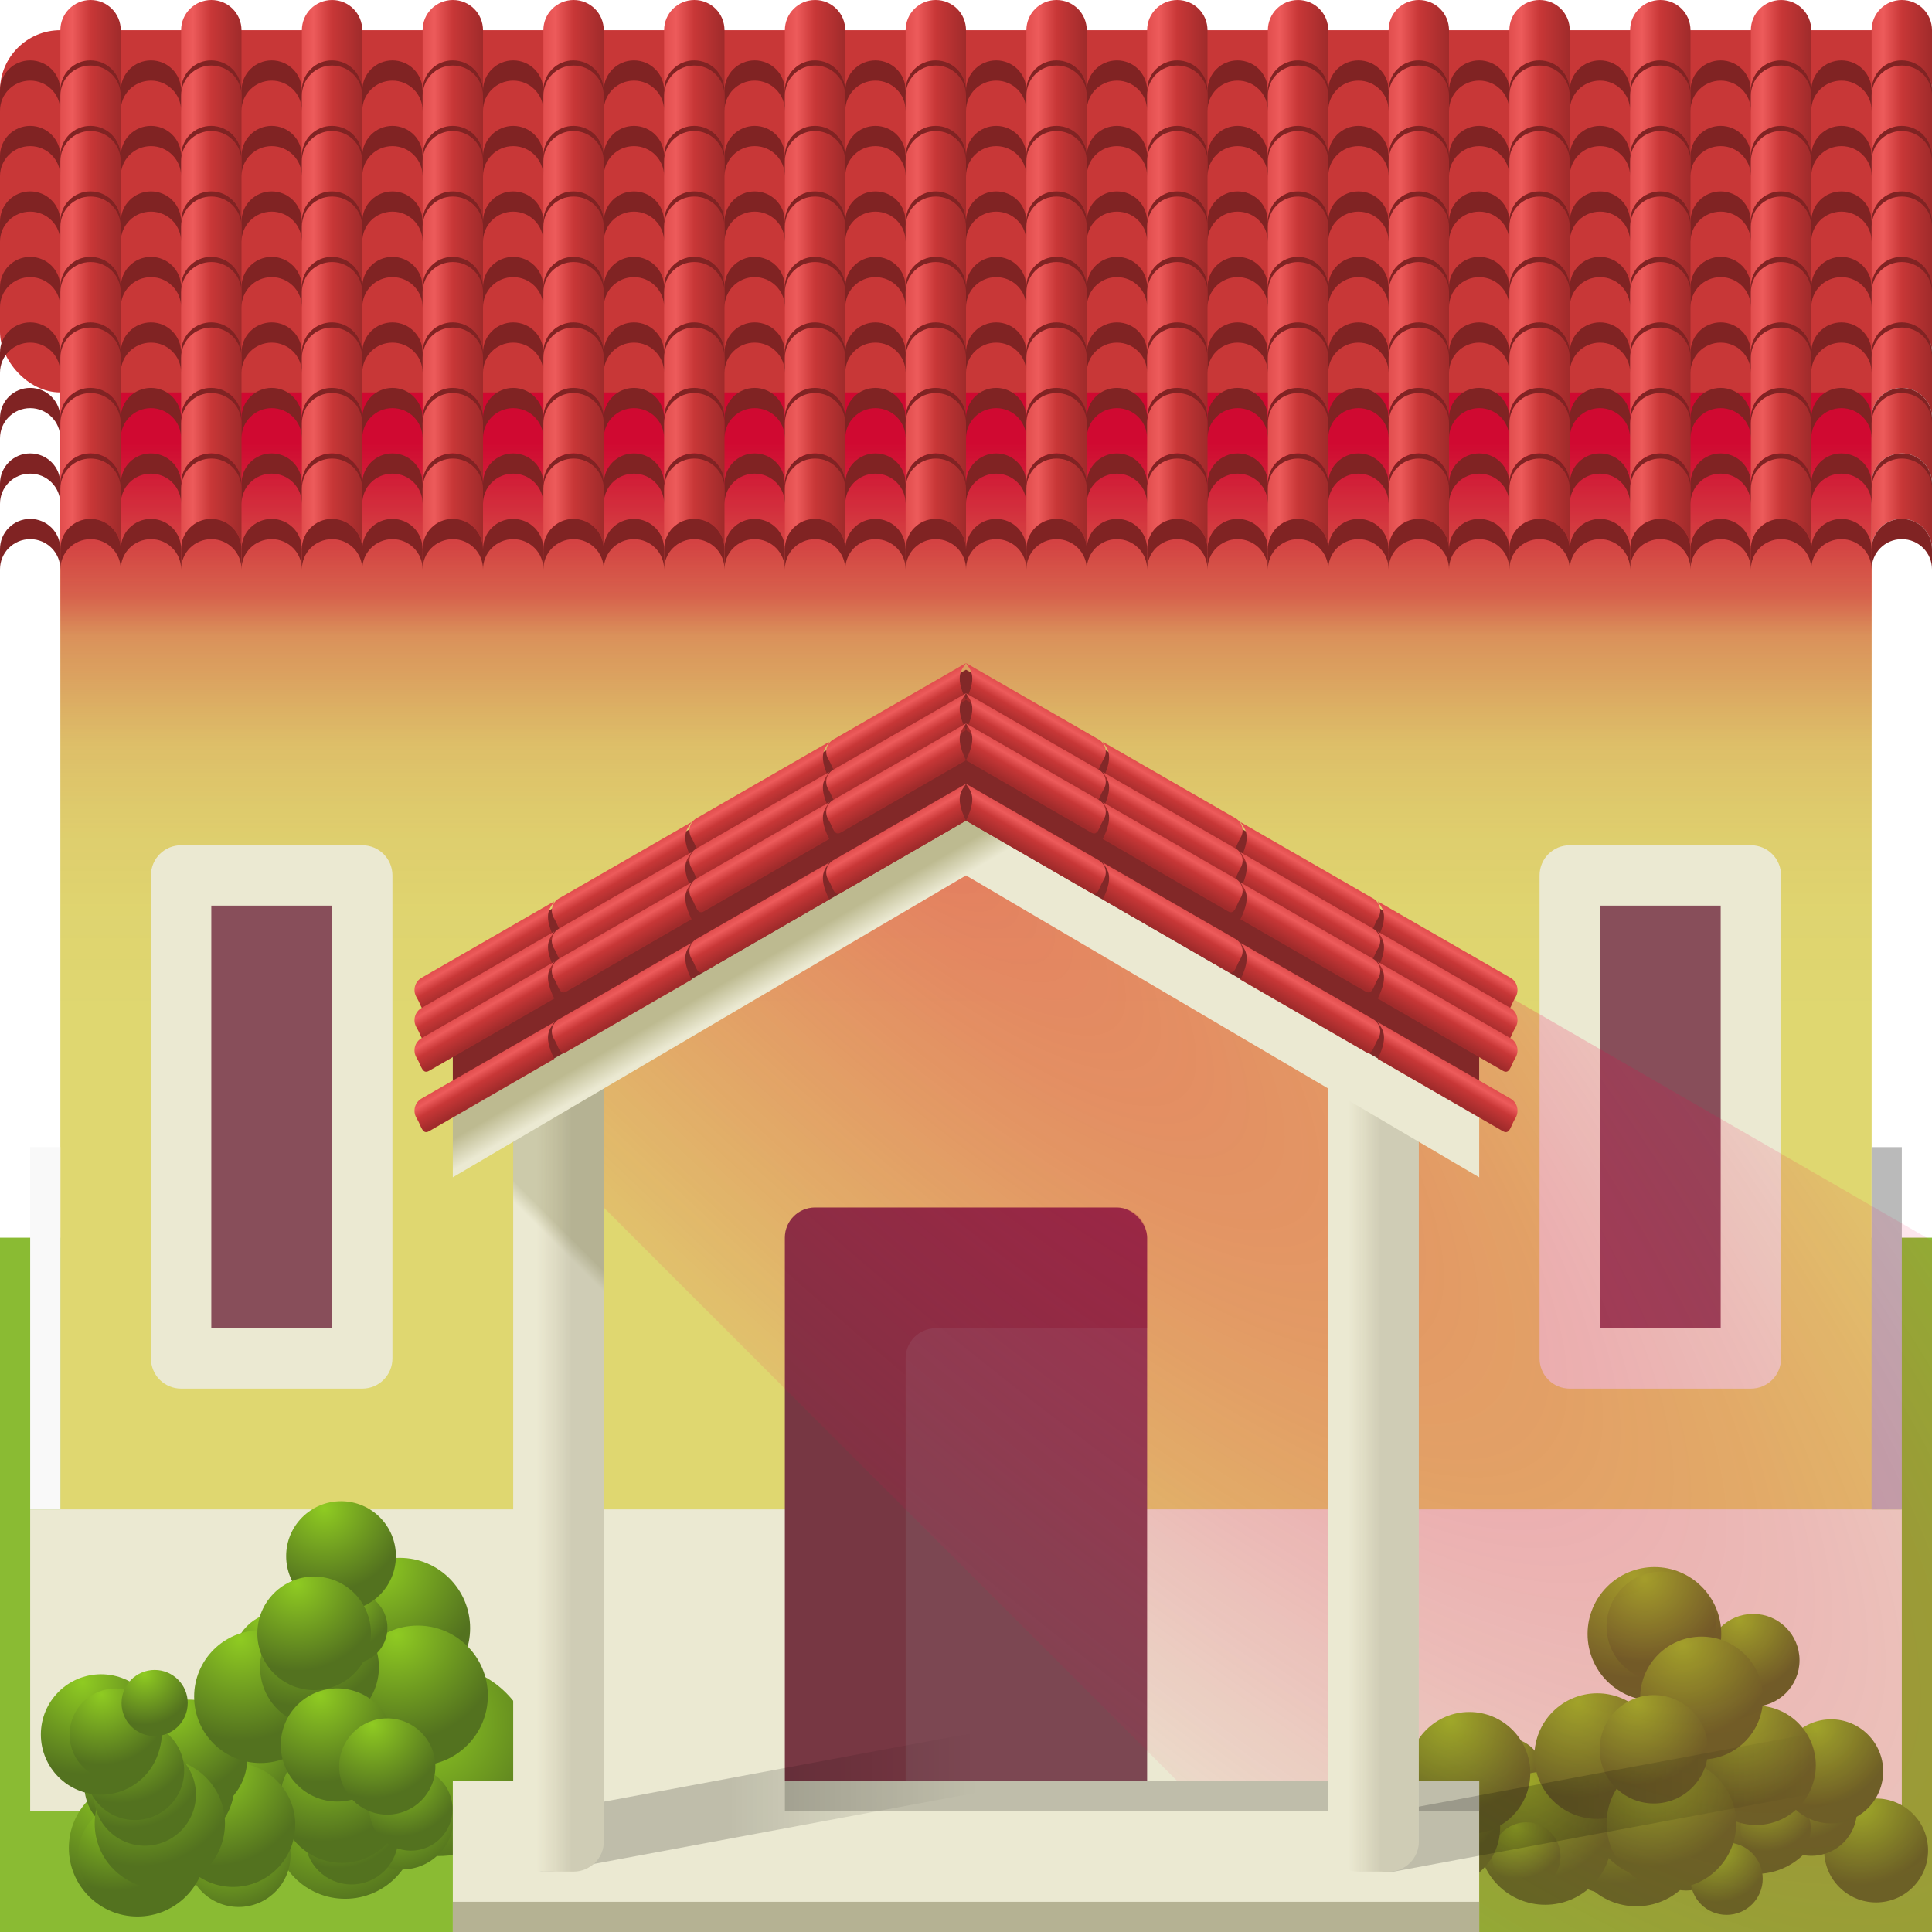 <?xml version="1.0" encoding="UTF-8"?>
<!-- Created with Inkscape (http://www.inkscape.org/) -->
<svg width="64" height="64" version="1.1" xmlns="http://www.w3.org/2000/svg" xmlns:cc="http://creativecommons.org/ns#" xmlns:dc="http://purl.org/dc/elements/1.1/" xmlns:rdf="http://www.w3.org/1999/02/22-rdf-syntax-ns#" xmlns:xlink="http://www.w3.org/1999/xlink">
	<defs>
		<linearGradient id="n">
			<stop stop-color="#000000" stop-opacity=".189" offset="0"/>
			<stop stop-color="#000000" stop-opacity="0" offset="1"/>
		</linearGradient>
		<linearGradient id="d">
			<stop stop-color="#8fcb22" offset="0"/>
			<stop stop-color="#53721f" offset="1"/>
		</linearGradient>
		<linearGradient id="c">
			<stop stop-color="#a02b2b" offset="0"/>
			<stop stop-color="#c83737" offset=".496"/>
			<stop stop-color="#ed5b5b" offset=".798"/>
			<stop stop-color="#e14d4d" offset="1"/>
		</linearGradient>
		<linearGradient id="f" x1="32.559" x2="33.542" y1="15.559" y2="14.542" gradientUnits="userSpaceOnUse">
			<stop stop-color="#37321c" stop-opacity=".157" offset="0"/>
			<stop stop-color="#6d5524" stop-opacity="0" offset="1"/>
		</linearGradient>
		<linearGradient id="as" x1="2" x2="-.016" y1="2.4" y2="2.4" gradientUnits="userSpaceOnUse" xlink:href="#c"/>
		<linearGradient id="ar" x1="36.392" x2="36.392" y1="14.68" y2="33.682" gradientUnits="userSpaceOnUse">
			<stop stop-color="#d00931" offset="0"/>
			<stop stop-color="#d00931" stop-opacity=".569" offset=".267"/>
			<stop stop-color="#d00931" stop-opacity=".341" offset=".335"/>
			<stop stop-color="#d00931" stop-opacity=".123" offset=".521"/>
			<stop stop-color="#d00931" stop-opacity=".042" offset=".684"/>
			<stop stop-color="#d00931" stop-opacity=".012" offset=".832"/>
			<stop stop-color="#d00931" stop-opacity="0" offset="1"/>
		</linearGradient>
		<linearGradient id="aq" x1="35" x2="35" y1="30" y2="28" gradientTransform="matrix(-.866 .5 .25 .433 40.468 1.5)" gradientUnits="userSpaceOnUse" xlink:href="#c"/>
		<linearGradient id="ap" x1="35" x2="35" y1="30" y2="28" gradientTransform="matrix(-.866 .5 .25 .433 40.468 2.5)" gradientUnits="userSpaceOnUse" xlink:href="#c"/>
		<linearGradient id="m" x1="35" x2="35" y1="30" y2="28" gradientTransform="matrix(-.866 .5 .25 .433 40.468 3.5)" gradientUnits="userSpaceOnUse" xlink:href="#c"/>
		<linearGradient id="ao" x1="35" x2="35" y1="30" y2="28" gradientTransform="matrix(-.866 .5 .25 .433 54.108 -6.394)" gradientUnits="userSpaceOnUse" xlink:href="#c"/>
		<linearGradient id="an" x1="35" x2="35" y1="30" y2="28" gradientTransform="matrix(-.866 .5 .25 .433 54.108 -5.394)" gradientUnits="userSpaceOnUse" xlink:href="#c"/>
		<linearGradient id="l" x1="35" x2="35" y1="30" y2="28" gradientTransform="matrix(-.866 .5 .25 .433 54.108 -4.394)" gradientUnits="userSpaceOnUse" xlink:href="#c"/>
		<linearGradient id="am" x1="35" x2="35" y1="30" y2="28" gradientTransform="matrix(-.866 .5 .25 .433 49.575 -3.784)" gradientUnits="userSpaceOnUse" xlink:href="#c"/>
		<linearGradient id="al" x1="35" x2="35" y1="30" y2="28" gradientTransform="matrix(-.866 .5 .25 .433 49.575 -2.784)" gradientUnits="userSpaceOnUse" xlink:href="#c"/>
		<linearGradient id="k" x1="35" x2="35" y1="30" y2="28" gradientTransform="matrix(-.866 .5 .25 .433 49.575 -1.784)" gradientUnits="userSpaceOnUse" xlink:href="#c"/>
		<linearGradient id="ak" x1="35" x2="35" y1="30" y2="28" gradientTransform="matrix(-.866 .5 .25 .433 45.018 -1.127)" gradientUnits="userSpaceOnUse" xlink:href="#c"/>
		<linearGradient id="aj" x1="35" x2="35" y1="30" y2="28" gradientTransform="matrix(-.866 .5 .25 .433 45.018 -.127)" gradientUnits="userSpaceOnUse" xlink:href="#c"/>
		<linearGradient id="j" x1="35" x2="35" y1="30" y2="28" gradientTransform="matrix(-.866 .5 .25 .433 45.018 .873)" gradientUnits="userSpaceOnUse" xlink:href="#c"/>
		<linearGradient id="ai" x1="35" x2="35" y1="30" y2="28" gradientTransform="matrix(.866 .5 -.25 .433 25.532 1.5)" gradientUnits="userSpaceOnUse" xlink:href="#c"/>
		<linearGradient id="ah" x1="35" x2="35" y1="30" y2="28" gradientTransform="matrix(.866 .5 -.25 .433 25.532 2.5)" gradientUnits="userSpaceOnUse" xlink:href="#c"/>
		<linearGradient id="i" x1="35" x2="35" y1="30" y2="28" gradientTransform="matrix(.866 .5 -.25 .433 25.532 3.5)" gradientUnits="userSpaceOnUse" xlink:href="#c"/>
		<linearGradient id="ag" x1="35" x2="35" y1="30" y2="28" gradientTransform="matrix(.866 .5 -.25 .433 20.982 -1.127)" gradientUnits="userSpaceOnUse" xlink:href="#c"/>
		<linearGradient id="af" x1="35" x2="35" y1="30" y2="28" gradientTransform="matrix(.866 .5 -.25 .433 20.982 -.127)" gradientUnits="userSpaceOnUse" xlink:href="#c"/>
		<linearGradient id="h" x1="35" x2="35" y1="30" y2="28" gradientTransform="matrix(.866 .5 -.25 .433 20.982 .873)" gradientUnits="userSpaceOnUse" xlink:href="#c"/>
		<linearGradient id="ae" x1="35" x2="35" y1="30" y2="28" gradientTransform="matrix(.866 .5 -.25 .433 16.425 -3.784)" gradientUnits="userSpaceOnUse" xlink:href="#c"/>
		<linearGradient id="ad" x1="35" x2="35" y1="30" y2="28" gradientTransform="matrix(.866 .5 -.25 .433 16.425 -2.784)" gradientUnits="userSpaceOnUse" xlink:href="#c"/>
		<linearGradient id="g" x1="35" x2="35" y1="30" y2="28" gradientTransform="matrix(.866 .5 -.25 .433 16.425 -1.784)" gradientUnits="userSpaceOnUse" xlink:href="#c"/>
		<linearGradient id="ac" x1="35" x2="35" y1="30" y2="28" gradientTransform="matrix(.866 .5 -.25 .433 11.892 -6.394)" gradientUnits="userSpaceOnUse" xlink:href="#c"/>
		<linearGradient id="ab" x1="35" x2="35" y1="30" y2="28" gradientTransform="matrix(.866 .5 -.25 .433 11.892 -5.394)" gradientUnits="userSpaceOnUse" xlink:href="#c"/>
		<linearGradient id="e" x1="35" x2="35" y1="30" y2="28" gradientTransform="matrix(.866 .5 -.25 .433 11.892 -4.394)" gradientUnits="userSpaceOnUse" xlink:href="#c"/>
		<linearGradient id="aa" x1="20.246" x2="19.889" y1="41.331" y2="41.688" gradientUnits="userSpaceOnUse">
			<stop stop-color="#cccaaa" offset="0"/>
			<stop stop-color="#ebe9d2" offset="1"/>
		</linearGradient>
		<radialGradient id="t" cx="9.827" cy="59.408" r="2.29" gradientTransform="matrix(1.658 -.444 .444 1.658 -31.529 -36.427)" gradientUnits="userSpaceOnUse" xlink:href="#d"/>
		<radialGradient id="s" cx="9.827" cy="59.408" r="2.29" gradientTransform="matrix(2.037 -.546 .546 2.037 -38.51 -58.608)" gradientUnits="userSpaceOnUse" xlink:href="#d"/>
		<radialGradient id="r" cx="9.827" cy="59.408" r="2.29" gradientTransform="matrix(1.513 -.405 .405 1.513 -27.967 -26.311)" gradientUnits="userSpaceOnUse" xlink:href="#d"/>
		<radialGradient id="q" cx="9.827" cy="59.408" r="2.29" gradientTransform="matrix(1.106 -.296 .296 1.106 -20.886 -2.022)" gradientUnits="userSpaceOnUse" xlink:href="#d"/>
		<radialGradient id="p" cx="9.827" cy="59.408" r="2.29" gradientTransform="matrix(1.106 -.296 .296 1.106 -15.475 -3.264)" gradientUnits="userSpaceOnUse" xlink:href="#d"/>
		<radialGradient id="o" cx="9.852" cy="58.677" r="2.29" gradientTransform="matrix(1.106 -.296 .296 1.106 -20.548 -4.558)" gradientUnits="userSpaceOnUse" xlink:href="#d"/>
		<linearGradient id="z" x1="19.935" x2="18.768" y1="42.676" y2="42.676" gradientUnits="userSpaceOnUse" xlink:href="#f"/>
		<linearGradient id="x" x1="22" x2="27" y1="62" y2="62" gradientTransform="matrix(1.654 -.308 0 1 -11.269 5.687)" gradientUnits="userSpaceOnUse" xlink:href="#n"/>
		<linearGradient id="w" x1="46.73" x2="45.649" y1="47.846" y2="47.846" gradientUnits="userSpaceOnUse" xlink:href="#f"/>
		<linearGradient id="v" x1="25.549" x2="26" y1="32.219" y2="33" gradientUnits="userSpaceOnUse">
			<stop stop-color="#bdba90" offset="0"/>
			<stop stop-color="#ebe9d2" offset="1"/>
		</linearGradient>
		<linearGradient id="y" x1="22" x2="27" y1="62" y2="62" gradientTransform="matrix(1.654 -.308 0 1 15.609 5.687)" gradientUnits="userSpaceOnUse" xlink:href="#n"/>
		<radialGradient id="u" cx="20.211" cy="24.858" r="28.247" gradientTransform="matrix(2.149 2.149 -.549 .549 -1.786 -33.067)" gradientUnits="userSpaceOnUse">
			<stop stop-color="#eb0048" stop-opacity=".42" offset="0"/>
			<stop stop-color="#ef004a" stop-opacity="0" offset="1"/>
		</radialGradient>
	</defs>
	<g id="a" transform="translate(-5,-1)">
		<path d="m1 1c-0.554 0-1 0.446-1 1v2c0-0.554 0.446-1 1-1s1 0.446 1 1v-2c0-0.554-0.446-1-1-1z" fill="url(#as)" style="paint-order:normal"/>
		<path d="m1 3c-0.554 0-1 0.446-1 1v0.67c0-0.554 0.446-1 1-1s1 0.446 1 1v-0.67c0-0.554-0.446-1-1-1z" fill="#802323" style="paint-order:normal"/>
	</g>
	<path d="m2 11h60v53h-60z" fill="#dfd770" style="paint-order:normal"/>
	<path d="m0 41h2v19h60v-19h2v23h-64z" fill="#8abb33" style="paint-order:normal"/>
	<path d="m2 11h60v53h-60z" fill="url(#ar)" style="paint-order:normal"/>
	<path d="m6 28h6c0.554 0 1 0.446 1 1v16c0 0.554-0.446 1-1 1h-6c-0.554 0-1-0.446-1-1v-16c0-0.554 0.446-1 1-1z" fill="#ebe9d2" style="paint-order:normal"/>
	<path d="m7 30h4v14h-4z" fill="#884e5a" style="paint-order:normal"/>
	<path d="m52 28h6c0.554 0 1 0.446 1 1v16c0 0.554-0.446 1-1 1h-6c-0.554 0-1-0.446-1-1v-16c0-0.554 0.446-1 1-1z" fill="#ebe9d2" style="paint-order:normal"/>
	<path d="m53 30h4v14h-4z" fill="#884e5a" style="paint-order:normal"/>
	<path d="m1 50h62v10h-62z" fill="#ebe9d2" style="paint-order:normal"/>
	<path d="m1 50h1v-12h-1z" fill="#f9f9f9" style="paint-order:normal"/>
	<path d="m62 50h1v-12h-1z" fill="#bababa" style="paint-order:normal"/>
	<g>
		<circle cx="11.66" cy="58.785" r="2.578" fill="url(#t)" style="paint-order:normal"/>
		<circle cx="14.529" cy="58.319" r="3.165" fill="url(#s)" style="paint-order:normal"/>
		<circle cx="11.433" cy="60.549" r="2.351" fill="url(#r)" style="paint-order:normal"/>
		<circle cx="7.906" cy="61.453" r="1.718" fill="url(#q)" style="paint-order:normal"/>
		<circle cx="13.318" cy="60.211" r="1.718" fill="url(#p)" style="paint-order:normal"/>
		<circle id="b" cx="8.244" cy="58.917" r="1.718" fill="url(#o)" style="paint-order:normal"/>
		<use transform="matrix(1.261 0 0 1.261 -.171 -13.831)" width="100%" height="100%" stroke-width=".793" xlink:href="#b"/>
		<use transform="matrix(.901 0 0 .901 4.218 7.793)" width="100%" height="100%" stroke-width="1.11" xlink:href="#b"/>
		<use transform="matrix(.837 0 0 .837 5.107 10.161)" width="100%" height="100%" stroke-width="1.194" xlink:href="#b"/>
		<use transform="matrix(1.196 0 0 1.196 1.468 -10.808)" width="100%" height="100%" stroke-width=".836" xlink:href="#b"/>
		<use transform="matrix(1.087 0 0 1.087 -.742 -4.606)" width="100%" height="100%" stroke-width=".92" xlink:href="#b"/>
		<use transform="matrix(1.198 0 0 1.198 -2.154 -10.133)" width="100%" height="100%" stroke-width=".835" xlink:href="#b"/>
		<use transform="matrix(.695 0 0 .695 .933 20.983)" width="100%" height="100%" stroke-width="1.439" xlink:href="#b"/>
		<use transform="matrix(.892 0 0 .892 -3.054 7.981)" width="100%" height="100%" stroke-width="1.121" xlink:href="#b"/>
		<use transform="matrix(.71 0 0 .71 -2.346 19.223)" width="100%" height="100%" stroke-width="1.409" xlink:href="#b"/>
		<use transform="matrix(1.323 0 0 1.323 -6.353 -16.733)" width="100%" height="100%" stroke-width=".756" xlink:href="#b"/>
		<use transform="matrix(1.082 0 0 1.082 -4.221 -4.408)" width="100%" height="100%" stroke-width=".925" xlink:href="#b"/>
		<use transform="matrix(1.029 0 0 1.029 -4.128 .842)" width="100%" height="100%" stroke-width=".972" xlink:href="#b"/>
		<use transform="matrix(1.161 0 0 1.161 -3.115 -7.784)" width="100%" height="100%" stroke-width=".861" xlink:href="#b"/>
		<use transform="matrix(.96 0 0 .96 -3.47 2.588)" width="100%" height="100%" stroke-width="1.041" xlink:href="#b"/>
		<use transform="matrix(1.154 0 0 1.154 -3.981 -8.08)" width="100%" height="100%" stroke-width=".866" xlink:href="#b"/>
		<use transform="matrix(1.135 0 0 1.135 -3.545 -7.718)" width="100%" height="100%" stroke-width=".881" xlink:href="#b"/>
		<use transform="matrix(.666 0 0 .666 .248 20)" width="100%" height="100%" stroke-width="1.502" xlink:href="#b"/>
		<use transform="matrix(1.124 0 0 1.124 -3.004 -7.989)" width="100%" height="100%" stroke-width=".889" xlink:href="#b"/>
		<use transform="matrix(1.111 0 0 1.111 -4.955 -9.479)" width="100%" height="100%" stroke-width=".9" xlink:href="#b"/>
		<use transform="matrix(1.256 0 0 1.256 -5.06 -13.596)" width="100%" height="100%" stroke-width=".796" xlink:href="#b"/>
		<use transform="matrix(.956 0 0 .956 -2.163 3.918)" width="100%" height="100%" stroke-width="1.046" xlink:href="#b"/>
		<use transform="matrix(.985 0 0 .985 -3.322 1.417)" width="100%" height="100%" stroke-width="1.015" xlink:href="#b"/>
		<use transform="matrix(1.327 0 0 1.327 -3.841 -19.278)" width="100%" height="100%" stroke-width=".754" xlink:href="#b"/>
		<use transform="matrix(.935 0 0 .935 1.611 -.086)" width="100%" height="100%" stroke-width="1.069" xlink:href="#b"/>
		<use transform="matrix(.742 0 0 .742 3.764 11.395)" width="100%" height="100%" stroke-width="1.349" xlink:href="#b"/>
		<use transform="matrix(1.28 0 0 1.28 -1.922 -19.21)" width="100%" height="100%" stroke-width=".781" xlink:href="#b"/>
		<use transform="matrix(1.004 0 0 1.004 1.141 -2.333)" width="100%" height="100%" stroke-width=".996" xlink:href="#b"/>
		<use transform="matrix(.802 0 0 .802 7.001 12.677)" width="100%" height="100%" stroke-width="1.247" xlink:href="#b"/>
		<use transform="matrix(1.105 0 0 1.105 2.946 -6.162)" width="100%" height="100%" stroke-width=".905" xlink:href="#b"/>
		<use transform="matrix(.951 0 0 .951 -3.372 2.628)" width="100%" height="100%" stroke-width="1.051" xlink:href="#b"/>
		<use transform="matrix(1.252 0 0 1.252 -4.665 -15.281)" width="100%" height="100%" stroke-width=".798" xlink:href="#b"/>
		<use transform="matrix(1.161 0 0 1.161 -6.223 -10.946)" width="100%" height="100%" stroke-width=".861" xlink:href="#b"/>
		<use transform="matrix(.85 0 0 .85 47.64 10.594)" width="100%" height="100%" stroke-width="1.176" xlink:href="#b"/>
		<use transform="matrix(1.307 0 0 1.307 47.397 -17.174)" width="100%" height="100%" stroke-width=".765" xlink:href="#b"/>
		<use transform="matrix(1.005 0 0 1.005 51.503 .757)" width="100%" height="100%" stroke-width=".995" xlink:href="#b"/>
		<use transform="matrix(1.002 0 0 1.002 53.888 2.264)" width="100%" height="100%" stroke-width=".998" xlink:href="#b"/>
		<use transform="matrix(.827 0 0 .827 53.906 12.154)" width="100%" height="100%" stroke-width="1.21" xlink:href="#b"/>
		<use transform="matrix(.878 0 0 .878 52.769 8.239)" width="100%" height="100%" stroke-width="1.139" xlink:href="#b"/>
		<use transform="matrix(1.314 0 0 1.314 47.838 -17.631)" width="100%" height="100%" stroke-width=".761" xlink:href="#b"/>
		<use transform="matrix(.973 0 0 .973 47.061 3.686)" width="100%" height="100%" stroke-width="1.028" xlink:href="#b"/>
		<use transform="matrix(.64 0 0 .64 48.505 23.463)" width="100%" height="100%" stroke-width="1.563" xlink:href="#b"/>
		<use transform="matrix(1.097 0 0 1.097 44.28 -3.787)" width="100%" height="100%" stroke-width=".911" xlink:href="#b"/>
		<use transform="matrix(.713 0 0 .713 45.845 19.271)" width="100%" height="100%" stroke-width="1.402" xlink:href="#b"/>
		<use transform="matrix(1.289 0 0 1.289 43.581 -15.01)" width="100%" height="100%" stroke-width=".776" xlink:href="#b"/>
		<use transform="matrix(.897 0 0 .897 47.828 8.544)" width="100%" height="100%" stroke-width="1.115" xlink:href="#b"/>
		<use transform="matrix(.83 0 0 .83 49.01 12.299)" width="100%" height="100%" stroke-width="1.204" xlink:href="#b"/>
		<use transform="matrix(.648 0 0 .648 53.353 22.001)" width="100%" height="100%" stroke-width="1.544" xlink:href="#b"/>
		<use transform="matrix(.677 0 0 .677 53.241 20.68)" width="100%" height="100%" stroke-width="1.477" xlink:href="#b"/>
		<use transform="matrix(1.03 0 0 1.03 46.783 -1.074)" width="100%" height="100%" stroke-width=".971" xlink:href="#b"/>
		<use transform="matrix(1.324 0 0 1.324 44.006 -18.042)" width="100%" height="100%" stroke-width=".755" xlink:href="#b"/>
		<use transform="matrix(.991 0 0 .991 44.972 .165)" width="100%" height="100%" stroke-width="1.009" xlink:href="#b"/>
		<use transform="matrix(.673 0 0 .673 44.405 19.085)" width="100%" height="100%" stroke-width="1.486" xlink:href="#b"/>
		<use transform="matrix(.737 0 0 .737 45.009 17.394)" width="100%" height="100%" stroke-width="1.356" xlink:href="#b"/>
		<use transform="matrix(1.284 0 0 1.284 40.601 -14.757)" width="100%" height="100%" stroke-width=".779" xlink:href="#b"/>
		<use transform="matrix(.836 0 0 .836 43.891 11.885)" width="100%" height="100%" stroke-width="1.197" xlink:href="#b"/>
		<use transform="matrix(.659 0 0 .659 45.129 22.672)" width="100%" height="100%" stroke-width="1.516" xlink:href="#b"/>
		<use transform="matrix(1.264 0 0 1.264 40.707 -12.822)" width="100%" height="100%" stroke-width=".791" xlink:href="#b"/>
		<use transform="matrix(1.143 0 0 1.143 38.308 -6.812)" width="100%" height="100%" stroke-width=".875" xlink:href="#b"/>
		<use transform="matrix(.907 0 0 .907 40.501 5.569)" width="100%" height="100%" stroke-width="1.102" xlink:href="#b"/>
		<use transform="matrix(1.175 0 0 1.175 38.987 -10.497)" width="100%" height="100%" stroke-width=".851" xlink:href="#b"/>
		<use transform="matrix(1.315 0 0 1.315 42.942 -19.757)" width="100%" height="100%" stroke-width=".76" xlink:href="#b"/>
		<use transform="matrix(1.283 0 0 1.283 45.861 -17.382)" width="100%" height="100%" stroke-width=".78" xlink:href="#b"/>
		<use transform="matrix(.819 0 0 .819 49.159 10.058)" width="100%" height="100%" stroke-width="1.221" xlink:href="#b"/>
		<use transform="matrix(1.081 0 0 1.081 47.694 -5.301)" width="100%" height="100%" stroke-width=".925" xlink:href="#b"/>
		<use transform="matrix(.702 0 0 .702 53.288 15.779)" width="100%" height="100%" stroke-width="1.425" xlink:href="#b"/>
		<use transform="matrix(.894 0 0 .894 50.706 2.327)" width="100%" height="100%" stroke-width="1.119" xlink:href="#b"/>
		<use transform="matrix(1.28 0 0 1.28 49.759 -19.061)" width="100%" height="100%" stroke-width=".781" xlink:href="#b"/>
		<use transform="matrix(1.004 0 0 1.004 52.381 -.473)" width="100%" height="100%" stroke-width=".996" xlink:href="#b"/>
		<use transform="matrix(1.085 0 0 1.085 50.358 -4.383)" width="100%" height="100%" stroke-width=".922" xlink:href="#b"/>
		<use transform="matrix(1.151 0 0 1.151 48.685 -9.335)" width="100%" height="100%" stroke-width=".869" xlink:href="#b"/>
		<use transform="matrix(.835 0 0 .835 46.093 10.475)" width="100%" height="100%" stroke-width="1.198" xlink:href="#b"/>
		<use transform="matrix(1.211 0 0 1.211 42.926 -13.175)" width="100%" height="100%" stroke-width=".826" xlink:href="#b"/>
		<use transform="matrix(1.325 0 0 1.325 43.005 -22.003)" width="100%" height="100%" stroke-width=".755" xlink:href="#b"/>
		<use transform="matrix(1.289 0 0 1.289 44.178 -21.818)" width="100%" height="100%" stroke-width=".776" xlink:href="#b"/>
		<use transform="matrix(1.33 0 0 1.33 44.11 -24.372)" width="100%" height="100%" stroke-width=".752" xlink:href="#b"/>
		<use transform="matrix(1.057 0 0 1.057 46.321 -8.397)" width="100%" height="100%" stroke-width=".946" xlink:href="#b"/>
		<use transform="matrix(1.116 0 0 1.116 44.796 -10.388)" width="100%" height="100%" stroke-width=".896" xlink:href="#b"/>
		<use transform="matrix(.747 0 0 .747 48.186 13.73)" width="100%" height="100%" stroke-width="1.339" xlink:href="#b"/>
		<use transform="matrix(.87 0 0 .87 48.126 3.315)" width="100%" height="100%" stroke-width="1.15" xlink:href="#b"/>
		<use transform="matrix(1.185 0 0 1.185 46.598 -13.566)" width="100%" height="100%" stroke-width=".844" xlink:href="#b"/>
		<use transform="matrix(.974 0 0 .974 50.176 1.545)" width="100%" height="100%" stroke-width="1.027" xlink:href="#b"/>
		<use transform="matrix(.697 0 0 .697 51.449 21.17)" width="100%" height="100%" stroke-width="1.435" xlink:href="#b"/>
		<use transform="matrix(1.147 0 0 1.147 47.587 -7.04)" width="100%" height="100%" stroke-width=".872" xlink:href="#b"/>
		<use transform="matrix(1.25 0 0 1.25 45.062 -13.24)" width="100%" height="100%" stroke-width=".8" xlink:href="#b"/>
		<use transform="matrix(.682 0 0 .682 47.107 17.682)" width="100%" height="100%" stroke-width="1.467" xlink:href="#b"/>
		<use transform="matrix(1.045 0 0 1.045 46.172 -3.621)" width="100%" height="100%" stroke-width=".957" xlink:href="#b"/>
		<use transform="matrix(1.309 0 0 1.309 45.085 -16.811)" width="100%" height="100%" stroke-width=".764" xlink:href="#b"/>
		<use transform="matrix(.897 0 0 .897 3.782 3.862)" width="100%" height="100%" stroke-width="1.115" xlink:href="#b"/>
		<use transform="matrix(.815 0 0 .815 5.496 6.025)" width="100%" height="100%" stroke-width="1.227" xlink:href="#b"/>
		<use transform="matrix(.809 0 0 .809 5.048 4.255)" width="100%" height="100%" stroke-width="1.237" xlink:href="#b"/>
		<use transform="matrix(.74 0 0 .74 5.408 7.891)" width="100%" height="100%" stroke-width="1.351" xlink:href="#b"/>
		<use transform="matrix(1.356 0 0 1.356 2.065 -25.956)" width="100%" height="100%" stroke-width=".737" xlink:href="#b"/>
		<use transform="matrix(.864 0 0 .864 5.075 3.477)" width="100%" height="100%" stroke-width="1.157" xlink:href="#b"/>
		<use transform="matrix(.992 0 0 .992 5.221 -2.157)" width="100%" height="100%" stroke-width="1.008" xlink:href="#b"/>
		<use transform="matrix(.924 0 0 .924 6.487 1.384)" width="100%" height="100%" stroke-width="1.082" xlink:href="#b"/>
		<use transform="matrix(1.351 0 0 1.351 2.702 -23.426)" width="100%" height="100%" stroke-width=".74" xlink:href="#b"/>
		<use transform="matrix(1.126 0 0 1.126 3.096 -11.771)" width="100%" height="100%" stroke-width=".888" xlink:href="#b"/>
		<use transform="matrix(1.146 0 0 1.146 1.136 -12.292)" width="100%" height="100%" stroke-width=".872" xlink:href="#b"/>
		<use transform="matrix(.972 0 0 .972 2.535 -1.867)" width="100%" height="100%" stroke-width="1.028" xlink:href="#b"/>
		<use transform="matrix(.888 0 0 .888 -3.49 5.141)" width="100%" height="100%" stroke-width="1.126" xlink:href="#b"/>
		<use transform="matrix(.799 0 0 .799 4.931 7.276)" width="100%" height="100%" stroke-width="1.251" xlink:href="#b"/>
		<use transform="matrix(.695 0 0 .695 5.911 12.972)" width="100%" height="100%" stroke-width="1.439" xlink:href="#b"/>
		<use transform="matrix(.739 0 0 .739 5.823 9.801)" width="100%" height="100%" stroke-width="1.353" xlink:href="#b"/>
		<use transform="matrix(1.058 0 0 1.058 2.575 -10.787)" width="100%" height="100%" stroke-width=".945" xlink:href="#b"/>
		<use transform="matrix(1.221 0 0 1.221 .975 -18.321)" width="100%" height="100%" stroke-width=".819" xlink:href="#b"/>
		<use transform="matrix(1.095 0 0 1.095 1.379 -10.408)" width="100%" height="100%" stroke-width=".913" xlink:href="#b"/>
		<use transform="matrix(.758 0 0 .758 4.116 10.396)" width="100%" height="100%" stroke-width="1.319" xlink:href="#b"/>
		<use transform="matrix(.638 0 0 .638 -.137 18.826)" width="100%" height="100%" stroke-width="1.566" xlink:href="#b"/>
		<use transform="matrix(1.144 0 0 1.144 1.745 -9.559)" width="100%" height="100%" stroke-width=".874" xlink:href="#b"/>
		<use transform="matrix(1.091 0 0 1.091 2.181 -6.474)" width="100%" height="100%" stroke-width=".917" xlink:href="#b"/>
		<use transform="matrix(1.284 0 0 1.284 2.43 -18.682)" width="100%" height="100%" stroke-width=".779" xlink:href="#b"/>
		<use transform="matrix(.928 0 0 .928 5.178 3.843)" width="100%" height="100%" stroke-width="1.078" xlink:href="#b"/>
		<use transform="matrix(1.104 0 0 1.104 5.396 -6.939)" width="100%" height="100%" stroke-width=".906" xlink:href="#b"/>
	</g>
	<rect y="1" width="64" height="12" rx="2" ry="2" fill="#c83737" style="paint-order:normal"/>
	<g>
		<g>
			<use transform="translate(5)" width="100%" height="100%" xlink:href="#a"/>
			<use transform="translate(7)" width="100%" height="100%" xlink:href="#a"/>
			<use transform="translate(9)" width="100%" height="100%" xlink:href="#a"/>
			<use transform="translate(11)" width="100%" height="100%" xlink:href="#a"/>
			<use transform="translate(13)" width="100%" height="100%" xlink:href="#a"/>
			<use transform="translate(15)" width="100%" height="100%" xlink:href="#a"/>
			<use transform="translate(17)" width="100%" height="100%" xlink:href="#a"/>
			<use transform="translate(19)" width="100%" height="100%" xlink:href="#a"/>
			<use transform="translate(21)" width="100%" height="100%" xlink:href="#a"/>
			<use transform="translate(23)" width="100%" height="100%" xlink:href="#a"/>
			<use transform="translate(25)" width="100%" height="100%" xlink:href="#a"/>
			<use transform="translate(27)" width="100%" height="100%" xlink:href="#a"/>
			<use transform="translate(29)" width="100%" height="100%" xlink:href="#a"/>
			<use transform="translate(31)" width="100%" height="100%" xlink:href="#a"/>
			<use transform="translate(33)" width="100%" height="100%" xlink:href="#a"/>
			<use transform="translate(35)" width="100%" height="100%" xlink:href="#a"/>
			<use transform="translate(37)" width="100%" height="100%" xlink:href="#a"/>
			<use transform="translate(39)" width="100%" height="100%" xlink:href="#a"/>
			<use transform="translate(41)" width="100%" height="100%" xlink:href="#a"/>
			<use transform="translate(43)" width="100%" height="100%" xlink:href="#a"/>
			<use transform="translate(45)" width="100%" height="100%" xlink:href="#a"/>
			<use transform="translate(47)" width="100%" height="100%" xlink:href="#a"/>
			<use transform="translate(49)" width="100%" height="100%" xlink:href="#a"/>
			<use transform="translate(51)" width="100%" height="100%" xlink:href="#a"/>
			<use transform="translate(53)" width="100%" height="100%" xlink:href="#a"/>
			<use transform="translate(55)" width="100%" height="100%" xlink:href="#a"/>
			<use transform="translate(57)" width="100%" height="100%" xlink:href="#a"/>
			<use transform="translate(59)" width="100%" height="100%" xlink:href="#a"/>
			<use transform="translate(61)" width="100%" height="100%" xlink:href="#a"/>
			<use transform="translate(63)" width="100%" height="100%" xlink:href="#a"/>
			<use transform="translate(65)" width="100%" height="100%" xlink:href="#a"/>
			<use transform="translate(67)" width="100%" height="100%" xlink:href="#a"/>
		</g>
		<g transform="translate(0,-1.5)">
			<use transform="translate(5 3.67)" width="100%" height="100%" xlink:href="#a"/>
			<use transform="translate(7 3.67)" width="100%" height="100%" xlink:href="#a"/>
			<use transform="translate(9 3.67)" width="100%" height="100%" xlink:href="#a"/>
			<use transform="translate(11 3.67)" width="100%" height="100%" xlink:href="#a"/>
			<use transform="translate(13 3.67)" width="100%" height="100%" xlink:href="#a"/>
			<use transform="translate(15 3.67)" width="100%" height="100%" xlink:href="#a"/>
			<use transform="translate(17 3.67)" width="100%" height="100%" xlink:href="#a"/>
			<use transform="translate(19 3.67)" width="100%" height="100%" xlink:href="#a"/>
			<use transform="translate(21 3.67)" width="100%" height="100%" xlink:href="#a"/>
			<use transform="translate(23 3.67)" width="100%" height="100%" xlink:href="#a"/>
			<use transform="translate(25 3.67)" width="100%" height="100%" xlink:href="#a"/>
			<use transform="translate(27 3.67)" width="100%" height="100%" xlink:href="#a"/>
			<use transform="translate(29 3.67)" width="100%" height="100%" xlink:href="#a"/>
			<use transform="translate(31 3.67)" width="100%" height="100%" xlink:href="#a"/>
			<use transform="translate(33 3.67)" width="100%" height="100%" xlink:href="#a"/>
			<use transform="translate(35 3.67)" width="100%" height="100%" xlink:href="#a"/>
			<use transform="translate(37 3.67)" width="100%" height="100%" xlink:href="#a"/>
			<use transform="translate(39 3.67)" width="100%" height="100%" xlink:href="#a"/>
			<use transform="translate(41 3.67)" width="100%" height="100%" xlink:href="#a"/>
			<use transform="translate(43 3.67)" width="100%" height="100%" xlink:href="#a"/>
			<use transform="translate(45 3.67)" width="100%" height="100%" xlink:href="#a"/>
			<use transform="translate(47 3.67)" width="100%" height="100%" xlink:href="#a"/>
			<use transform="translate(49 3.67)" width="100%" height="100%" xlink:href="#a"/>
			<use transform="translate(51 3.67)" width="100%" height="100%" xlink:href="#a"/>
			<use transform="translate(53 3.67)" width="100%" height="100%" xlink:href="#a"/>
			<use transform="translate(55 3.67)" width="100%" height="100%" xlink:href="#a"/>
			<use transform="translate(57 3.67)" width="100%" height="100%" xlink:href="#a"/>
			<use transform="translate(59 3.67)" width="100%" height="100%" xlink:href="#a"/>
			<use transform="translate(61 3.67)" width="100%" height="100%" xlink:href="#a"/>
			<use transform="translate(63 3.67)" width="100%" height="100%" xlink:href="#a"/>
			<use transform="translate(65 3.67)" width="100%" height="100%" xlink:href="#a"/>
			<use transform="translate(67 3.67)" width="100%" height="100%" xlink:href="#a"/>
		</g>
		<g transform="translate(0,-3)">
			<use transform="translate(5 7.34)" width="100%" height="100%" xlink:href="#a"/>
			<use transform="translate(7 7.34)" width="100%" height="100%" xlink:href="#a"/>
			<use transform="translate(9 7.34)" width="100%" height="100%" xlink:href="#a"/>
			<use transform="translate(11 7.34)" width="100%" height="100%" xlink:href="#a"/>
			<use transform="translate(13 7.34)" width="100%" height="100%" xlink:href="#a"/>
			<use transform="translate(15 7.34)" width="100%" height="100%" xlink:href="#a"/>
			<use transform="translate(17 7.34)" width="100%" height="100%" xlink:href="#a"/>
			<use transform="translate(19 7.34)" width="100%" height="100%" xlink:href="#a"/>
			<use transform="translate(21 7.34)" width="100%" height="100%" xlink:href="#a"/>
			<use transform="translate(23 7.34)" width="100%" height="100%" xlink:href="#a"/>
			<use transform="translate(25 7.34)" width="100%" height="100%" xlink:href="#a"/>
			<use transform="translate(27 7.34)" width="100%" height="100%" xlink:href="#a"/>
			<use transform="translate(29 7.34)" width="100%" height="100%" xlink:href="#a"/>
			<use transform="translate(31 7.34)" width="100%" height="100%" xlink:href="#a"/>
			<use transform="translate(33 7.34)" width="100%" height="100%" xlink:href="#a"/>
			<use transform="translate(35 7.34)" width="100%" height="100%" xlink:href="#a"/>
			<use transform="translate(37 7.34)" width="100%" height="100%" xlink:href="#a"/>
			<use transform="translate(39 7.34)" width="100%" height="100%" xlink:href="#a"/>
			<use transform="translate(41 7.34)" width="100%" height="100%" xlink:href="#a"/>
			<use transform="translate(43 7.34)" width="100%" height="100%" xlink:href="#a"/>
			<use transform="translate(45 7.34)" width="100%" height="100%" xlink:href="#a"/>
			<use transform="translate(47 7.34)" width="100%" height="100%" xlink:href="#a"/>
			<use transform="translate(49 7.34)" width="100%" height="100%" xlink:href="#a"/>
			<use transform="translate(51 7.34)" width="100%" height="100%" xlink:href="#a"/>
			<use transform="translate(53 7.34)" width="100%" height="100%" xlink:href="#a"/>
			<use transform="translate(55 7.34)" width="100%" height="100%" xlink:href="#a"/>
			<use transform="translate(57 7.34)" width="100%" height="100%" xlink:href="#a"/>
			<use transform="translate(59 7.34)" width="100%" height="100%" xlink:href="#a"/>
			<use transform="translate(61 7.34)" width="100%" height="100%" xlink:href="#a"/>
			<use transform="translate(63 7.34)" width="100%" height="100%" xlink:href="#a"/>
			<use transform="translate(65 7.34)" width="100%" height="100%" xlink:href="#a"/>
			<use transform="translate(67 7.34)" width="100%" height="100%" xlink:href="#a"/>
		</g>
		<g transform="translate(0,-4.5)">
			<use transform="translate(5 11.01)" width="100%" height="100%" xlink:href="#a"/>
			<use transform="translate(7 11.01)" width="100%" height="100%" xlink:href="#a"/>
			<use transform="translate(9 11.01)" width="100%" height="100%" xlink:href="#a"/>
			<use transform="translate(11 11.01)" width="100%" height="100%" xlink:href="#a"/>
			<use transform="translate(13 11.01)" width="100%" height="100%" xlink:href="#a"/>
			<use transform="translate(15 11.01)" width="100%" height="100%" xlink:href="#a"/>
			<use transform="translate(17 11.01)" width="100%" height="100%" xlink:href="#a"/>
			<use transform="translate(19 11.01)" width="100%" height="100%" xlink:href="#a"/>
			<use transform="translate(21 11.01)" width="100%" height="100%" xlink:href="#a"/>
			<use transform="translate(23 11.01)" width="100%" height="100%" xlink:href="#a"/>
			<use transform="translate(25 11.01)" width="100%" height="100%" xlink:href="#a"/>
			<use transform="translate(27 11.01)" width="100%" height="100%" xlink:href="#a"/>
			<use transform="translate(29 11.01)" width="100%" height="100%" xlink:href="#a"/>
			<use transform="translate(31 11.01)" width="100%" height="100%" xlink:href="#a"/>
			<use transform="translate(33 11.01)" width="100%" height="100%" xlink:href="#a"/>
			<use transform="translate(35 11.01)" width="100%" height="100%" xlink:href="#a"/>
			<use transform="translate(37 11.01)" width="100%" height="100%" xlink:href="#a"/>
			<use transform="translate(39 11.01)" width="100%" height="100%" xlink:href="#a"/>
			<use transform="translate(41 11.01)" width="100%" height="100%" xlink:href="#a"/>
			<use transform="translate(43 11.01)" width="100%" height="100%" xlink:href="#a"/>
			<use transform="translate(45 11.01)" width="100%" height="100%" xlink:href="#a"/>
			<use transform="translate(47 11.01)" width="100%" height="100%" xlink:href="#a"/>
			<use transform="translate(49 11.01)" width="100%" height="100%" xlink:href="#a"/>
			<use transform="translate(51 11.01)" width="100%" height="100%" xlink:href="#a"/>
			<use transform="translate(53 11.01)" width="100%" height="100%" xlink:href="#a"/>
			<use transform="translate(55 11.01)" width="100%" height="100%" xlink:href="#a"/>
			<use transform="translate(57 11.01)" width="100%" height="100%" xlink:href="#a"/>
			<use transform="translate(59 11.01)" width="100%" height="100%" xlink:href="#a"/>
			<use transform="translate(61 11.01)" width="100%" height="100%" xlink:href="#a"/>
			<use transform="translate(63 11.01)" width="100%" height="100%" xlink:href="#a"/>
			<use transform="translate(65 11.01)" width="100%" height="100%" xlink:href="#a"/>
			<use transform="translate(67 11.01)" width="100%" height="100%" xlink:href="#a"/>
		</g>
		<g transform="translate(0,-6)">
			<use transform="translate(5 14.68)" width="100%" height="100%" xlink:href="#a"/>
			<use transform="translate(7 14.68)" width="100%" height="100%" xlink:href="#a"/>
			<use transform="translate(9 14.68)" width="100%" height="100%" xlink:href="#a"/>
			<use transform="translate(11 14.68)" width="100%" height="100%" xlink:href="#a"/>
			<use transform="translate(13 14.68)" width="100%" height="100%" xlink:href="#a"/>
			<use transform="translate(15 14.68)" width="100%" height="100%" xlink:href="#a"/>
			<use transform="translate(17 14.68)" width="100%" height="100%" xlink:href="#a"/>
			<use transform="translate(19 14.68)" width="100%" height="100%" xlink:href="#a"/>
			<use transform="translate(21 14.68)" width="100%" height="100%" xlink:href="#a"/>
			<use transform="translate(23 14.68)" width="100%" height="100%" xlink:href="#a"/>
			<use transform="translate(25 14.68)" width="100%" height="100%" xlink:href="#a"/>
			<use transform="translate(27 14.68)" width="100%" height="100%" xlink:href="#a"/>
			<use transform="translate(29 14.68)" width="100%" height="100%" xlink:href="#a"/>
			<use transform="translate(31 14.68)" width="100%" height="100%" xlink:href="#a"/>
			<use transform="translate(33 14.68)" width="100%" height="100%" xlink:href="#a"/>
			<use transform="translate(35 14.68)" width="100%" height="100%" xlink:href="#a"/>
			<use transform="translate(37 14.68)" width="100%" height="100%" xlink:href="#a"/>
			<use transform="translate(39 14.68)" width="100%" height="100%" xlink:href="#a"/>
			<use transform="translate(41 14.68)" width="100%" height="100%" xlink:href="#a"/>
			<use transform="translate(43 14.68)" width="100%" height="100%" xlink:href="#a"/>
			<use transform="translate(45 14.68)" width="100%" height="100%" xlink:href="#a"/>
			<use transform="translate(47 14.68)" width="100%" height="100%" xlink:href="#a"/>
			<use transform="translate(49 14.68)" width="100%" height="100%" xlink:href="#a"/>
			<use transform="translate(51 14.68)" width="100%" height="100%" xlink:href="#a"/>
			<use transform="translate(53 14.68)" width="100%" height="100%" xlink:href="#a"/>
			<use transform="translate(55 14.68)" width="100%" height="100%" xlink:href="#a"/>
			<use transform="translate(57 14.68)" width="100%" height="100%" xlink:href="#a"/>
			<use transform="translate(59 14.68)" width="100%" height="100%" xlink:href="#a"/>
			<use transform="translate(61 14.68)" width="100%" height="100%" xlink:href="#a"/>
			<use transform="translate(63 14.68)" width="100%" height="100%" xlink:href="#a"/>
			<use transform="translate(65 14.68)" width="100%" height="100%" xlink:href="#a"/>
			<use transform="translate(67 14.68)" width="100%" height="100%" xlink:href="#a"/>
		</g>
		<g transform="translate(0 -3.83)">
			<use transform="translate(5 14.68)" width="100%" height="100%" xlink:href="#a"/>
			<use transform="translate(7 14.68)" width="100%" height="100%" xlink:href="#a"/>
			<use transform="translate(9 14.68)" width="100%" height="100%" xlink:href="#a"/>
			<use transform="translate(11 14.68)" width="100%" height="100%" xlink:href="#a"/>
			<use transform="translate(13 14.68)" width="100%" height="100%" xlink:href="#a"/>
			<use transform="translate(15 14.68)" width="100%" height="100%" xlink:href="#a"/>
			<use transform="translate(17 14.68)" width="100%" height="100%" xlink:href="#a"/>
			<use transform="translate(19 14.68)" width="100%" height="100%" xlink:href="#a"/>
			<use transform="translate(21 14.68)" width="100%" height="100%" xlink:href="#a"/>
			<use transform="translate(23 14.68)" width="100%" height="100%" xlink:href="#a"/>
			<use transform="translate(25 14.68)" width="100%" height="100%" xlink:href="#a"/>
			<use transform="translate(27 14.68)" width="100%" height="100%" xlink:href="#a"/>
			<use transform="translate(29 14.68)" width="100%" height="100%" xlink:href="#a"/>
			<use transform="translate(31 14.68)" width="100%" height="100%" xlink:href="#a"/>
			<use transform="translate(33 14.68)" width="100%" height="100%" xlink:href="#a"/>
			<use transform="translate(35 14.68)" width="100%" height="100%" xlink:href="#a"/>
			<use transform="translate(37 14.68)" width="100%" height="100%" xlink:href="#a"/>
			<use transform="translate(39 14.68)" width="100%" height="100%" xlink:href="#a"/>
			<use transform="translate(41 14.68)" width="100%" height="100%" xlink:href="#a"/>
			<use transform="translate(43 14.68)" width="100%" height="100%" xlink:href="#a"/>
			<use transform="translate(45 14.68)" width="100%" height="100%" xlink:href="#a"/>
			<use transform="translate(47 14.68)" width="100%" height="100%" xlink:href="#a"/>
			<use transform="translate(49 14.68)" width="100%" height="100%" xlink:href="#a"/>
			<use transform="translate(51 14.68)" width="100%" height="100%" xlink:href="#a"/>
			<use transform="translate(53 14.68)" width="100%" height="100%" xlink:href="#a"/>
			<use transform="translate(55 14.68)" width="100%" height="100%" xlink:href="#a"/>
			<use transform="translate(57 14.68)" width="100%" height="100%" xlink:href="#a"/>
			<use transform="translate(59 14.68)" width="100%" height="100%" xlink:href="#a"/>
			<use transform="translate(61 14.68)" width="100%" height="100%" xlink:href="#a"/>
			<use transform="translate(63 14.68)" width="100%" height="100%" xlink:href="#a"/>
			<use transform="translate(65 14.68)" width="100%" height="100%" xlink:href="#a"/>
			<use transform="translate(67 14.68)" width="100%" height="100%" xlink:href="#a"/>
		</g>
		<g transform="translate(0 -1.66)">
			<use transform="translate(5 14.68)" width="100%" height="100%" xlink:href="#a"/>
			<use transform="translate(7 14.68)" width="100%" height="100%" xlink:href="#a"/>
			<use transform="translate(9 14.68)" width="100%" height="100%" xlink:href="#a"/>
			<use transform="translate(11 14.68)" width="100%" height="100%" xlink:href="#a"/>
			<use transform="translate(13 14.68)" width="100%" height="100%" xlink:href="#a"/>
			<use transform="translate(15 14.68)" width="100%" height="100%" xlink:href="#a"/>
			<use transform="translate(17 14.68)" width="100%" height="100%" xlink:href="#a"/>
			<use transform="translate(19 14.68)" width="100%" height="100%" xlink:href="#a"/>
			<use transform="translate(21 14.68)" width="100%" height="100%" xlink:href="#a"/>
			<use transform="translate(23 14.68)" width="100%" height="100%" xlink:href="#a"/>
			<use transform="translate(25 14.68)" width="100%" height="100%" xlink:href="#a"/>
			<use transform="translate(27 14.68)" width="100%" height="100%" xlink:href="#a"/>
			<use transform="translate(29 14.68)" width="100%" height="100%" xlink:href="#a"/>
			<use transform="translate(31 14.68)" width="100%" height="100%" xlink:href="#a"/>
			<use transform="translate(33 14.68)" width="100%" height="100%" xlink:href="#a"/>
			<use transform="translate(35 14.68)" width="100%" height="100%" xlink:href="#a"/>
			<use transform="translate(37 14.68)" width="100%" height="100%" xlink:href="#a"/>
			<use transform="translate(39 14.68)" width="100%" height="100%" xlink:href="#a"/>
			<use transform="translate(41 14.68)" width="100%" height="100%" xlink:href="#a"/>
			<use transform="translate(43 14.68)" width="100%" height="100%" xlink:href="#a"/>
			<use transform="translate(45 14.68)" width="100%" height="100%" xlink:href="#a"/>
			<use transform="translate(47 14.68)" width="100%" height="100%" xlink:href="#a"/>
			<use transform="translate(49 14.68)" width="100%" height="100%" xlink:href="#a"/>
			<use transform="translate(51 14.68)" width="100%" height="100%" xlink:href="#a"/>
			<use transform="translate(53 14.68)" width="100%" height="100%" xlink:href="#a"/>
			<use transform="translate(55 14.68)" width="100%" height="100%" xlink:href="#a"/>
			<use transform="translate(57 14.68)" width="100%" height="100%" xlink:href="#a"/>
			<use transform="translate(59 14.68)" width="100%" height="100%" xlink:href="#a"/>
			<use transform="translate(61 14.68)" width="100%" height="100%" xlink:href="#a"/>
			<use transform="translate(63 14.68)" width="100%" height="100%" xlink:href="#a"/>
			<use transform="translate(65 14.68)" width="100%" height="100%" xlink:href="#a"/>
			<use transform="translate(67 14.68)" width="100%" height="100%" xlink:href="#a"/>
		</g>
		<g transform="translate(0 .51)">
			<use transform="translate(5 14.68)" width="100%" height="100%" xlink:href="#a"/>
			<use transform="translate(7 14.68)" width="100%" height="100%" xlink:href="#a"/>
			<use transform="translate(9 14.68)" width="100%" height="100%" xlink:href="#a"/>
			<use transform="translate(11 14.68)" width="100%" height="100%" xlink:href="#a"/>
			<use transform="translate(13 14.68)" width="100%" height="100%" xlink:href="#a"/>
			<use transform="translate(15 14.68)" width="100%" height="100%" xlink:href="#a"/>
			<use transform="translate(17 14.68)" width="100%" height="100%" xlink:href="#a"/>
			<use transform="translate(19 14.68)" width="100%" height="100%" xlink:href="#a"/>
			<use transform="translate(21 14.68)" width="100%" height="100%" xlink:href="#a"/>
			<use transform="translate(23 14.68)" width="100%" height="100%" xlink:href="#a"/>
			<use transform="translate(25 14.68)" width="100%" height="100%" xlink:href="#a"/>
			<use transform="translate(27 14.68)" width="100%" height="100%" xlink:href="#a"/>
			<use transform="translate(29 14.68)" width="100%" height="100%" xlink:href="#a"/>
			<use transform="translate(31 14.68)" width="100%" height="100%" xlink:href="#a"/>
			<use transform="translate(33 14.68)" width="100%" height="100%" xlink:href="#a"/>
			<use transform="translate(35 14.68)" width="100%" height="100%" xlink:href="#a"/>
			<use transform="translate(37 14.68)" width="100%" height="100%" xlink:href="#a"/>
			<use transform="translate(39 14.68)" width="100%" height="100%" xlink:href="#a"/>
			<use transform="translate(41 14.68)" width="100%" height="100%" xlink:href="#a"/>
			<use transform="translate(43 14.68)" width="100%" height="100%" xlink:href="#a"/>
			<use transform="translate(45 14.68)" width="100%" height="100%" xlink:href="#a"/>
			<use transform="translate(47 14.68)" width="100%" height="100%" xlink:href="#a"/>
			<use transform="translate(49 14.68)" width="100%" height="100%" xlink:href="#a"/>
			<use transform="translate(51 14.68)" width="100%" height="100%" xlink:href="#a"/>
			<use transform="translate(53 14.68)" width="100%" height="100%" xlink:href="#a"/>
			<use transform="translate(55 14.68)" width="100%" height="100%" xlink:href="#a"/>
			<use transform="translate(57 14.68)" width="100%" height="100%" xlink:href="#a"/>
			<use transform="translate(59 14.68)" width="100%" height="100%" xlink:href="#a"/>
			<use transform="translate(61 14.68)" width="100%" height="100%" xlink:href="#a"/>
			<use transform="translate(63 14.68)" width="100%" height="100%" xlink:href="#a"/>
			<use transform="translate(65 14.68)" width="100%" height="100%" xlink:href="#a"/>
			<use transform="translate(67 14.68)" width="100%" height="100%" xlink:href="#a"/>
		</g>
	</g>
	<g transform="translate(-1)">
		<g>
			<rect x="27" y="40" width="12" height="20" rx="1" ry="1" fill="#7c4752" style="paint-order:normal"/>
			<path d="m28 40c-0.554 0-1 0.446-1 1v18c0 0.554 0.446 1 1 1h3v-15c0-0.554 0.446-1 1-1h7v-3c0-0.554-0.446-1-1-1z" fill="#690015" fill-opacity=".232" style="paint-order:normal"/>
		</g>
		<path d="m34 27-9.316 5.436-0.684-0.436-8 3 25 25 8 4h16v-22.896l-14-8.084z" fill="url(#u)" style="paint-order:normal"/>
		<rect x="16" y="59" width="34" height="5" rx="0" ry="0" fill="#ebe9d2" style="paint-order:normal"/>
		<rect x="16" y="63" width="34" height="1" rx="0" ry="0" fill="#b5b293" style="paint-order:normal"/>
		<rect x="27" y="59" width="23" height="1" rx="0" ry="0" fill="#bfbdaa" style="paint-order:normal"/>
		<path d="m40 56.815v0.667c0 0.369-0.355 0.733-0.796 0.815l-19.907 3.704c-0.441 0.082-0.796-0.149-0.796-0.519v-0.667c0-0.369 0.355-0.733 0.796-0.815l19.907-3.704c0.441-0.082 0.796 0.149 0.796 0.519z" fill="url(#x)" style="paint-order:normal"/>
		<g>
			<path d="m19 35h1c0.554 0 1 0.446 1 1v25c0 0.554-0.446 1-1 1h-1c-0.554 0-1-0.446-1-1v-25c0-0.554 0.446-1 1-1z" fill="url(#aa)" style="paint-order:normal"/>
			<path d="m19 35h1c0.554 0 1 0.446 1 1v25c0 0.554-0.446 1-1 1h-1c-0.554 0-1-0.446-1-1v-25c0-0.554 0.446-1 1-1z" fill="url(#z)" style="paint-order:normal"/>
		</g>
		<path transform="translate(1)" d="m64 56.684-17.826 3.316c-0.441 0.082-0.795 0.445-0.795 0.814v0.668c0 0.369 0.354 0.6 0.795 0.518l17.826-3.316v-2z" fill="url(#y)" style="paint-order:normal"/>
		<g>
			<path d="m46 35h1c0.554 0 1 0.446 1 1v25c0 0.554-0.446 1-1 1h-1c-0.554 0-1-0.446-1-1v-25c0-0.554 0.446-1 1-1z" fill="#ebe9d2" style="paint-order:normal"/>
			<path d="m46 35h1c0.554 0 1 0.446 1 1v25c0 0.554-0.446 1-1 1h-1c-0.554 0-1-0.446-1-1v-25c0-0.554 0.446-1 1-1z" fill="url(#w)" style="paint-order:normal"/>
		</g>
		<path d="m16 35 17-10 17 10v4l-17-10-17 10z" fill="url(#v)" style="paint-order:normal"/>
		<path d="m16 37 17-9.815 17 9.815v-5l-17-9.815-17 9.815z" fill="#822828" style="paint-order:normal"/>
		<g>
			<path d="m46.639 29.858 4.396 2.532c0.224 0.129 0.301 0.414 0.171 0.639l-0.032 0.056c-0.13 0.224-0.166 0.516-0.391 0.386l-4.144-2.393c0.417-0.844 0.095-1.031 0-1.22z" fill="url(#ai)" style="paint-order:normal"/>
			<path d="m46.639 30.858 4.396 2.532c0.224 0.129 0.301 0.414 0.171 0.639l-0.032 0.056c-0.13 0.224-0.166 0.516-0.391 0.386l-4.144-2.393c0.417-0.844 0.095-1.031 0-1.22z" fill="url(#ah)" style="paint-order:normal"/>
			<path d="m42.09 27.231 4.396 2.532c0.224 0.129 0.301 0.414 0.171 0.639l-0.032 0.056c-0.13 0.224-0.166 0.516-0.391 0.386l-4.144-2.393c0.417-0.844 0.095-1.031 0-1.22z" fill="url(#ag)" style="paint-order:normal"/>
			<path d="m42.09 28.231 4.396 2.532c0.224 0.129 0.301 0.414 0.171 0.639l-0.032 0.056c-0.13 0.224-0.166 0.516-0.391 0.386l-4.144-2.393c0.417-0.844 0.095-1.031 0-1.22z" fill="url(#af)" style="paint-order:normal"/>
			<path d="m37.532 24.574 4.396 2.532c0.224 0.129 0.301 0.414 0.171 0.639l-0.032 0.056c-0.13 0.224-0.166 0.516-0.391 0.386l-4.144-2.393c0.417-0.844 0.095-1.031 0-1.22z" fill="url(#ae)" style="paint-order:normal"/>
			<path d="m37.532 25.574 4.396 2.532c0.224 0.129 0.301 0.414 0.171 0.639l-0.032 0.056c-0.13 0.224-0.166 0.516-0.391 0.386l-4.144-2.393c0.417-0.844 0.095-1.031 0-1.22z" fill="url(#ad)" style="paint-order:normal"/>
			<path d="m33 21.965 4.396 2.532c0.224 0.129 0.301 0.414 0.171 0.639l-0.032 0.056c-0.13 0.224-0.166 0.516-0.391 0.386l-4.144-2.393c0.417-0.844 0.095-1.031 0-1.22z" fill="url(#ac)" style="paint-order:normal"/>
			<path d="m33 22.965 4.396 2.532c0.224 0.129 0.301 0.414 0.171 0.639l-0.032 0.056c-0.13 0.224-0.166 0.516-0.391 0.386l-4.144-2.393c0.417-0.844 0.095-1.031 0-1.22z" fill="url(#ab)" style="paint-order:normal"/>
			<path d="m19.361 29.858-4.396 2.532c-0.224 0.129-0.301 0.414-0.171 0.639l0.032 0.056c0.13 0.224 0.166 0.516 0.391 0.386l4.144-2.393c-0.417-0.844-0.095-1.031 0-1.22z" fill="url(#aq)" style="paint-order:normal"/>
			<path d="m19.361 30.858-4.396 2.532c-0.224 0.129-0.301 0.414-0.171 0.639l0.032 0.056c0.13 0.224 0.166 0.516 0.391 0.386l4.144-2.393c-0.417-0.844-0.095-1.031 0-1.22z" fill="url(#ap)" style="paint-order:normal"/>
			<path d="m23.91 27.231-4.396 2.532c-0.224 0.129-0.301 0.414-0.171 0.639l0.032 0.056c0.13 0.224 0.166 0.516 0.391 0.386l4.144-2.393c-0.417-0.844-0.095-1.031 0-1.22z" fill="url(#ak)" style="paint-order:normal"/>
			<path d="m23.91 28.231-4.396 2.532c-0.224 0.129-0.301 0.414-0.171 0.639l0.032 0.056c0.13 0.224 0.166 0.516 0.391 0.386l4.144-2.393c-0.417-0.844-0.095-1.031 0-1.22z" fill="url(#aj)" style="paint-order:normal"/>
			<path d="m28.468 24.574-4.396 2.532c-0.224 0.129-0.301 0.414-0.171 0.639l0.032 0.056c0.13 0.224 0.166 0.516 0.391 0.386l4.144-2.393c-0.417-0.844-0.095-1.031 0-1.22z" fill="url(#am)" style="paint-order:normal"/>
			<path d="m28.468 25.574-4.396 2.532c-0.224 0.129-0.301 0.414-0.171 0.639l0.032 0.056c0.13 0.224 0.166 0.516 0.391 0.386l4.144-2.393c-0.417-0.844-0.095-1.031 0-1.22z" fill="url(#al)" style="paint-order:normal"/>
			<path d="m33 21.965-4.396 2.532c-0.224 0.129-0.301 0.414-0.171 0.639l0.032 0.056c0.13 0.224 0.166 0.516 0.391 0.386l4.144-2.393c-0.417-0.844-0.095-1.031 0-1.22z" fill="url(#ao)" style="paint-order:normal"/>
			<path d="m33 22.965-4.396 2.532c-0.224 0.129-0.301 0.414-0.171 0.639l0.032 0.056c0.13 0.224 0.166 0.516 0.391 0.386l4.144-2.393c-0.417-0.844-0.095-1.031 0-1.22z" fill="url(#an)" style="paint-order:normal"/>
			<g>
				<path d="m46.639 31.858 4.396 2.532c0.224 0.129 0.301 0.414 0.171 0.639l-0.032 0.056c-0.13 0.224-0.166 0.516-0.391 0.386l-4.144-2.393c0.417-0.844 0.095-1.031 0-1.22z" fill="url(#i)" style="paint-order:normal"/>
				<path d="m42.09 29.231 4.396 2.532c0.224 0.129 0.301 0.414 0.171 0.639l-0.032 0.056c-0.13 0.224-0.166 0.516-0.391 0.386l-4.144-2.393c0.417-0.844 0.095-1.031 0-1.22z" fill="url(#h)" style="paint-order:normal"/>
				<path d="m37.532 26.574 4.396 2.532c0.224 0.129 0.301 0.414 0.171 0.639l-0.032 0.056c-0.13 0.224-0.166 0.516-0.391 0.386l-4.144-2.393c0.417-0.844 0.095-1.031 0-1.22z" fill="url(#g)" style="paint-order:normal"/>
				<path d="m33 23.965 4.396 2.532c0.224 0.129 0.301 0.414 0.171 0.639l-0.032 0.056c-0.13 0.224-0.166 0.516-0.391 0.386l-4.144-2.393c0.417-0.844 0.095-1.031 0-1.22z" fill="url(#e)" style="paint-order:normal"/>
				<path d="m19.361 31.858-4.396 2.532c-0.224 0.129-0.301 0.414-0.171 0.639l0.032 0.056c0.13 0.224 0.166 0.516 0.391 0.386l4.144-2.393c-0.417-0.844-0.095-1.031 0-1.22z" fill="url(#m)" style="paint-order:normal"/>
				<path d="m23.91 29.231-4.396 2.532c-0.224 0.129-0.301 0.414-0.171 0.639l0.032 0.056c0.13 0.224 0.166 0.516 0.391 0.386l4.144-2.393c-0.417-0.844-0.095-1.031 0-1.22z" fill="url(#j)" style="paint-order:normal"/>
				<path d="m28.468 26.574-4.396 2.532c-0.224 0.129-0.301 0.414-0.171 0.639l0.032 0.056c0.13 0.224 0.166 0.516 0.391 0.386l4.144-2.393c-0.417-0.844-0.095-1.031 0-1.22z" fill="url(#k)" style="paint-order:normal"/>
				<path d="m33 23.965-4.396 2.532c-0.224 0.129-0.301 0.414-0.171 0.639l0.032 0.056c0.13 0.224 0.166 0.516 0.391 0.386l4.144-2.393c-0.417-0.844-0.095-1.031 0-1.22z" fill="url(#l)" style="paint-order:normal"/>
			</g>
			<g transform="translate(0,1)">
				<path d="m46.639 31.858 4.396 2.532c0.224 0.129 0.301 0.414 0.171 0.639l-0.032 0.056c-0.13 0.224-0.166 0.516-0.391 0.386l-4.144-2.393c0.417-0.844 0.095-1.031 0-1.22z" fill="url(#i)" style="paint-order:normal"/>
				<path d="m42.09 29.231 4.396 2.532c0.224 0.129 0.301 0.414 0.171 0.639l-0.032 0.056c-0.13 0.224-0.166 0.516-0.391 0.386l-4.144-2.393c0.417-0.844 0.095-1.031 0-1.22z" fill="url(#h)" style="paint-order:normal"/>
				<path d="m37.532 26.574 4.396 2.532c0.224 0.129 0.301 0.414 0.171 0.639l-0.032 0.056c-0.13 0.224-0.166 0.516-0.391 0.386l-4.144-2.393c0.417-0.844 0.095-1.031 0-1.22z" fill="url(#g)" style="paint-order:normal"/>
				<path d="m33 23.965 4.396 2.532c0.224 0.129 0.301 0.414 0.171 0.639l-0.032 0.056c-0.13 0.224-0.166 0.516-0.391 0.386l-4.144-2.393c0.417-0.844 0.095-1.031 0-1.22z" fill="url(#e)" style="paint-order:normal"/>
				<path d="m19.361 31.858-4.396 2.532c-0.224 0.129-0.301 0.414-0.171 0.639l0.032 0.056c0.13 0.224 0.166 0.516 0.391 0.386l4.144-2.393c-0.417-0.844-0.095-1.031 0-1.22z" fill="url(#m)" style="paint-order:normal"/>
				<path d="m23.91 29.231-4.396 2.532c-0.224 0.129-0.301 0.414-0.171 0.639l0.032 0.056c0.13 0.224 0.166 0.516 0.391 0.386l4.144-2.393c-0.417-0.844-0.095-1.031 0-1.22z" fill="url(#j)" style="paint-order:normal"/>
				<path d="m28.468 26.574-4.396 2.532c-0.224 0.129-0.301 0.414-0.171 0.639l0.032 0.056c0.13 0.224 0.166 0.516 0.391 0.386l4.144-2.393c-0.417-0.844-0.095-1.031 0-1.22z" fill="url(#k)" style="paint-order:normal"/>
				<path d="m33 23.965-4.396 2.532c-0.224 0.129-0.301 0.414-0.171 0.639l0.032 0.056c0.13 0.224 0.166 0.516 0.391 0.386l4.144-2.393c-0.417-0.844-0.095-1.031 0-1.22z" fill="url(#l)" style="paint-order:normal"/>
			</g>
			<g transform="translate(0,2)">
				<path d="m46.639 31.858 4.396 2.532c0.224 0.129 0.301 0.414 0.171 0.639l-0.032 0.056c-0.13 0.224-0.166 0.516-0.391 0.386l-4.144-2.393c0.417-0.844 0.095-1.031 0-1.22z" fill="url(#i)" style="paint-order:normal"/>
				<path d="m42.09 29.231 4.396 2.532c0.224 0.129 0.301 0.414 0.171 0.639l-0.032 0.056c-0.13 0.224-0.166 0.516-0.391 0.386l-4.144-2.393c0.417-0.844 0.095-1.031 0-1.22z" fill="url(#h)" style="paint-order:normal"/>
				<path d="m37.532 26.574 4.396 2.532c0.224 0.129 0.301 0.414 0.171 0.639l-0.032 0.056c-0.13 0.224-0.166 0.516-0.391 0.386l-4.144-2.393c0.417-0.844 0.095-1.031 0-1.22z" fill="url(#g)" style="paint-order:normal"/>
				<path d="m33 23.965 4.396 2.532c0.224 0.129 0.301 0.414 0.171 0.639l-0.032 0.056c-0.13 0.224-0.166 0.516-0.391 0.386l-4.144-2.393c0.417-0.844 0.095-1.031 0-1.22z" fill="url(#e)" style="paint-order:normal"/>
				<path d="m19.361 31.858-4.396 2.532c-0.224 0.129-0.301 0.414-0.171 0.639l0.032 0.056c0.13 0.224 0.166 0.516 0.391 0.386l4.144-2.393c-0.417-0.844-0.095-1.031 0-1.22z" fill="url(#m)" style="paint-order:normal"/>
				<path d="m23.91 29.231-4.396 2.532c-0.224 0.129-0.301 0.414-0.171 0.639l0.032 0.056c0.13 0.224 0.166 0.516 0.391 0.386l4.144-2.393c-0.417-0.844-0.095-1.031 0-1.22z" fill="url(#j)" style="paint-order:normal"/>
				<path d="m28.468 26.574-4.396 2.532c-0.224 0.129-0.301 0.414-0.171 0.639l0.032 0.056c0.13 0.224 0.166 0.516 0.391 0.386l4.144-2.393c-0.417-0.844-0.095-1.031 0-1.22z" fill="url(#k)" style="paint-order:normal"/>
				<path d="m33 23.965-4.396 2.532c-0.224 0.129-0.301 0.414-0.171 0.639l0.032 0.056c0.13 0.224 0.166 0.516 0.391 0.386l4.144-2.393c-0.417-0.844-0.095-1.031 0-1.22z" fill="url(#l)" style="paint-order:normal"/>
			</g>
		</g>
	</g>
</svg>

